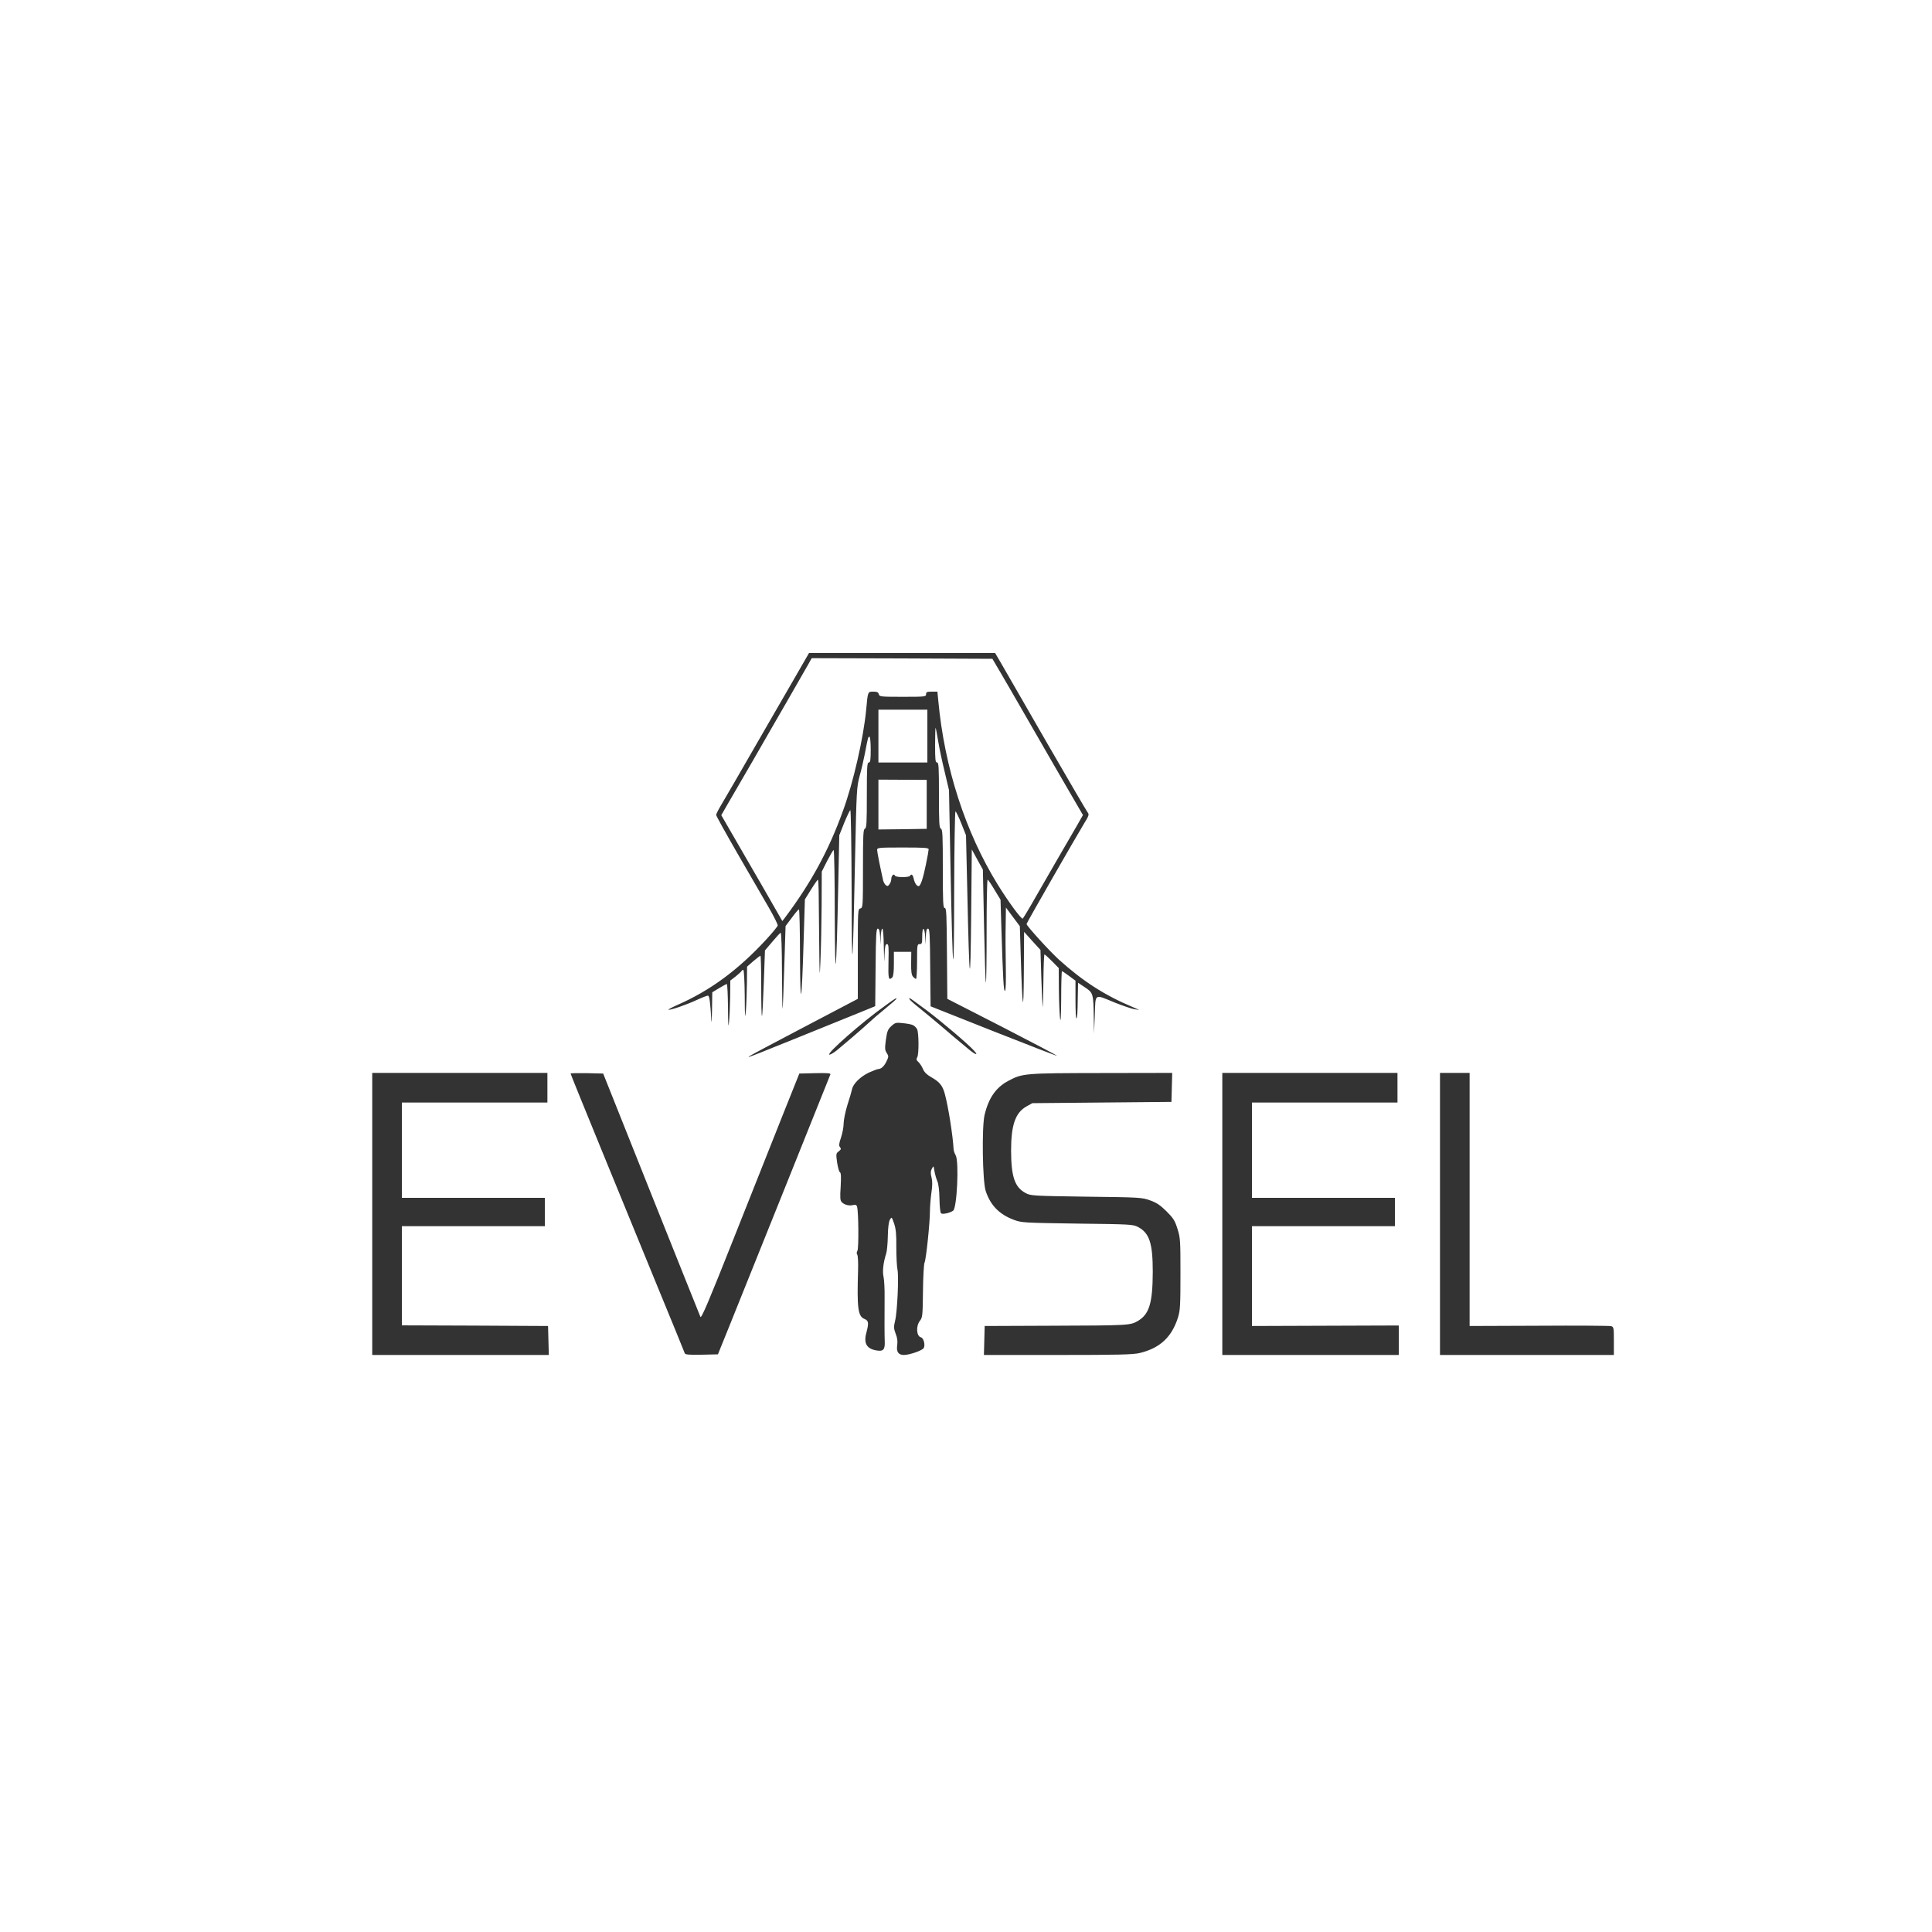 <?xml version="1.0" standalone="no"?>
<!DOCTYPE svg PUBLIC "-//W3C//DTD SVG 20010904//EN"
 "http://www.w3.org/TR/2001/REC-SVG-20010904/DTD/svg10.dtd">
<svg version="1.0" xmlns="http://www.w3.org/2000/svg"
 width="1500pt" height="1500pt" viewBox="0 0 1500 1500"
 preserveAspectRatio="xMidYMid meet">
<rect x="0" y="0" width="1500" height="1500" fill="#333333" stroke="none"/>
<g transform="translate(0,1500) scale(0.1,-0.1)"
fill="#FFFFFF" stroke="none">
<path d="M0 7500 l0 -7500 7500 0 7500 0 0 7500 0 7500 -7500 0 -7500 0 0
-7500z m7777 2343 c28 -49 187 -324 353 -613 167 -289 309 -532 316 -540 11
-13 7 -26 -30 -85 -69 -114 -446 -771 -446 -779 0 -14 179 -211 252 -277 186
-168 356 -277 573 -368 l50 -22 -40 6 c-22 4 -89 27 -150 51 -162 67 -149 75
-155 -96 l-6 -145 -2 125 c-3 187 -5 192 -68 234 l-54 36 -2 -105 c-2 -139 -4
-164 -11 -172 -4 -3 -7 61 -7 143 l0 150 -50 37 c-27 20 -52 37 -55 37 -3 0
-6 -96 -6 -212 -1 -147 -4 -194 -9 -153 -4 33 -8 134 -9 225 l-1 164 -52 53
c-29 29 -55 53 -59 53 -3 0 -7 -91 -8 -202 -1 -112 -4 -204 -5 -206 -2 -2 -7
97 -11 220 l-7 223 -64 70 -63 70 -2 -315 c-2 -346 -11 -301 -24 127 l-7 232
-54 72 -54 73 -2 -135 c-2 -74 -1 -218 1 -320 2 -117 0 -189 -6 -192 -11 -7
-16 91 -29 508 l-6 200 -47 77 c-25 43 -49 78 -53 78 -5 0 -8 -181 -8 -402 0
-221 -2 -399 -6 -396 -3 3 -9 201 -14 441 l-9 435 -43 78 -43 79 -5 -520 c-6
-593 -14 -543 -30 195 l-10 435 -37 93 c-20 50 -40 92 -45 92 -4 0 -9 -285
-10 -632 -1 -745 -11 -684 -28 182 l-12 615 -33 140 c-19 77 -42 185 -51 240
-9 55 -18 102 -20 104 -2 2 -4 -57 -4 -132 0 -115 2 -137 15 -137 13 0 15 -35
15 -254 0 -216 2 -255 15 -260 13 -5 15 -49 15 -311 0 -263 2 -305 15 -305 13
0 15 -48 17 -352 l3 -353 428 -219 c235 -121 425 -221 423 -223 -2 -2 -223 84
-492 190 l-489 194 -3 301 c-2 259 -4 302 -17 302 -11 0 -15 -15 -17 -62 l-2
-63 -3 63 c-5 79 -23 81 -23 2 0 -53 -2 -60 -20 -60 -19 0 -20 -7 -20 -135 0
-74 -4 -135 -8 -135 -5 0 -16 8 -24 18 -11 12 -15 40 -14 104 l1 88 -67 0 -68
0 0 -93 c0 -59 -4 -97 -12 -105 -29 -29 -33 -11 -30 123 3 115 1 135 -12 135
-12 0 -16 -18 -19 -92 -2 -66 -3 -48 -5 60 -1 93 -6 152 -12 152 -5 0 -11 -28
-12 -62 l-2 -63 -3 63 c-3 46 -8 62 -18 62 -12 0 -15 -47 -17 -301 l-3 -301
-110 -45 c-888 -360 -884 -358 -870 -345 6 5 198 108 428 228 l417 219 0 348
c0 340 0 349 20 354 19 5 20 14 20 309 0 262 2 305 15 310 13 5 15 44 15 260
0 219 2 254 15 254 12 0 15 18 15 100 0 59 -4 100 -10 100 -10 0 -11 -4 -35
-130 -9 -47 -27 -125 -41 -175 -23 -87 -24 -110 -35 -620 -18 -924 -26 -997
-27 -282 -1 350 -6 637 -10 637 -4 0 -25 -44 -47 -97 l-39 -98 -8 -390 c-15
-722 -25 -805 -27 -232 0 279 -4 507 -9 507 -4 0 -26 -38 -50 -84 l-42 -83 -1
-264 c-1 -145 -5 -336 -9 -424 -6 -151 -7 -143 -10 145 -2 168 -4 344 -4 392
-1 49 -3 88 -6 88 -3 0 -27 -34 -53 -76 l-48 -77 -10 -331 c-15 -494 -26 -537
-28 -108 0 199 -4 362 -8 362 -5 -1 -30 -30 -56 -66 l-48 -64 -10 -313 c-5
-171 -11 -319 -13 -327 -2 -8 -4 122 -5 288 0 169 -5 302 -10 300 -5 -1 -34
-33 -65 -70 l-57 -67 -9 -251 c-5 -139 -11 -255 -14 -258 -4 -3 -6 101 -6 231
0 131 -3 237 -6 237 -3 0 -27 -19 -55 -42 l-49 -43 -1 -125 c-1 -69 -4 -165
-8 -215 -7 -75 -8 -57 -9 113 -1 114 -6 202 -11 202 -5 0 -11 -4 -13 -8 -1 -4
-22 -23 -45 -42 l-43 -33 -1 -126 c-1 -69 -5 -157 -9 -196 -5 -54 -7 -27 -8
113 -1 100 -5 182 -9 182 -4 0 -31 -14 -60 -32 l-53 -32 -2 -136 c-1 -74 -3
-112 -5 -85 -9 150 -15 195 -27 195 -7 0 -46 -15 -87 -34 -80 -37 -193 -76
-218 -76 -9 0 18 15 60 34 260 113 478 273 699 513 47 51 86 99 88 107 2 8
-30 72 -71 143 -41 70 -149 257 -241 416 -91 158 -166 293 -166 300 0 6 16 39
36 72 34 57 103 176 379 655 65 113 148 257 185 320 36 63 79 136 94 163 l27
47 722 0 723 0 51 -87z m-817 -2598 c0 -2 -39 -37 -87 -76 -49 -40 -106 -89
-128 -110 -49 -46 -184 -161 -247 -213 -26 -21 -53 -36 -59 -34 -24 8 256 254
435 381 78 57 86 61 86 52z m237 -91 c118 -89 322 -262 367 -313 34 -37 11
-32 -40 10 -113 94 -141 117 -222 187 -47 40 -120 100 -163 135 -68 54 -90 77
-75 77 3 0 62 -43 133 -96z m-107 -114 c11 -6 24 -19 30 -30 14 -26 15 -192 2
-217 -9 -17 -8 -24 9 -39 12 -11 27 -35 35 -54 10 -24 29 -43 62 -62 66 -37
90 -66 107 -129 27 -98 63 -324 69 -434 1 -11 8 -31 16 -45 27 -48 10 -411
-20 -430 -28 -19 -84 -30 -94 -20 -6 6 -11 56 -12 112 -1 65 -7 116 -17 138
-8 19 -18 54 -22 78 -7 43 -7 43 -20 18 -10 -19 -11 -35 -3 -66 8 -30 8 -65
-1 -123 -6 -45 -11 -108 -11 -141 0 -87 -30 -378 -42 -399 -5 -10 -11 -110
-12 -221 -2 -192 -4 -205 -24 -231 -32 -41 -27 -119 8 -128 21 -5 35 -59 22
-83 -10 -19 -111 -54 -154 -54 -43 0 -60 25 -52 76 4 30 1 57 -12 89 -15 40
-16 53 -5 98 18 71 30 348 19 400 -5 23 -9 101 -9 172 1 102 -3 142 -17 185
-19 54 -19 54 -33 30 -9 -16 -15 -63 -16 -129 -1 -57 -7 -118 -13 -135 -22
-67 -30 -138 -20 -180 5 -23 9 -96 8 -161 -1 -184 -1 -285 1 -338 3 -65 -11
-81 -63 -72 -76 12 -102 55 -80 136 21 80 18 95 -15 109 -50 20 -58 86 -49
375 2 61 -1 116 -6 123 -6 9 -6 20 1 31 11 18 9 306 -3 343 -4 13 -12 16 -30
12 -30 -8 -68 1 -88 22 -13 13 -15 33 -9 121 4 77 3 107 -6 112 -7 4 -16 39
-22 77 -9 65 -8 69 13 85 18 14 20 20 10 32 -10 12 -9 27 8 76 11 33 20 82 20
108 0 26 13 91 29 143 17 52 33 107 36 122 8 43 64 98 130 130 33 15 67 28 75
28 23 1 45 22 64 62 16 34 16 38 1 62 -15 22 -16 36 -7 103 10 69 15 81 43
107 30 27 36 28 91 22 32 -3 68 -10 78 -16z m-2840 -485 l0 -115 -565 0 -565
0 0 -370 0 -370 555 0 555 0 0 -110 0 -110 -555 0 -555 0 0 -385 0 -385 568
-2 567 -3 3 -112 3 -113 -686 0 -685 0 0 1095 0 1095 680 0 680 0 0 -115z
m806 -825 c206 -514 377 -944 382 -954 7 -16 66 123 257 605 136 343 307 773
379 954 l132 330 123 3 c97 2 122 0 118 -10 -3 -7 -156 -389 -340 -848 -185
-459 -380 -945 -434 -1080 l-99 -245 -126 -3 c-95 -2 -127 1 -131 10 -2 7
-101 249 -220 538 -118 289 -317 773 -441 1077 -124 303 -226 554 -226 558 0
3 57 4 127 3 l126 -3 373 -935z m4042 828 l-3 -113 -540 -5 -540 -5 -45 -25
c-87 -49 -120 -144 -120 -345 1 -204 29 -284 115 -329 38 -20 59 -21 470 -27
418 -5 432 -6 495 -29 51 -18 78 -37 127 -85 53 -53 65 -72 85 -136 22 -70 23
-89 23 -349 0 -238 -2 -283 -18 -335 -48 -156 -141 -242 -299 -280 -52 -12
-166 -15 -636 -15 l-573 0 3 113 3 112 505 2 c620 2 625 3 684 37 89 52 115
139 116 381 0 224 -26 302 -115 349 -38 20 -59 21 -470 26 -412 6 -433 7 -490
28 -115 42 -185 113 -222 225 -25 76 -31 494 -9 590 31 131 88 214 184 265
111 59 124 60 725 61 l548 1 -3 -112z m1752 -3 l0 -115 -565 0 -565 0 0 -370
0 -370 555 0 555 0 0 -110 0 -110 -555 0 -555 0 0 -387 0 -388 570 2 570 2 0
-114 0 -115 -685 0 -685 0 0 1095 0 1095 680 0 680 0 0 -115z m560 -867 l0
-983 537 2 c296 2 548 0 561 -3 21 -6 22 -11 22 -115 l0 -109 -675 0 -675 0 0
1095 0 1095 115 0 115 0 0 -982z"/>
<path d="M6273 9838 c-16 -29 -92 -161 -168 -293 -76 -132 -196 -339 -265
-460 -70 -121 -153 -264 -184 -317 l-56 -97 178 -308 c98 -169 205 -354 237
-411 l59 -103 21 27 c203 271 339 521 450 829 81 223 159 565 180 785 13 142
12 140 55 140 29 0 39 -4 43 -20 5 -19 14 -20 186 -20 174 0 181 1 181 20 0
17 7 20 44 20 l44 0 7 -72 c48 -517 210 -1019 462 -1427 83 -134 185 -273 194
-263 4 4 33 52 65 107 31 55 116 201 187 325 72 124 150 258 173 298 l42 74
-85 146 c-88 151 -128 221 -368 637 -76 132 -163 283 -194 335 l-56 95 -702 3
-701 2 -29 -52z"/>
<path d="M6820 9285 l0 -205 190 0 190 0 0 205 0 205 -190 0 -190 0 0 -205z"/>
<path d="M6820 8753 l0 -193 188 2 187 3 0 190 0 190 -187 1 -188 1 0 -194z"/>
<path d="M6810 8401 c0 -15 23 -131 47 -238 3 -12 12 -28 20 -35 12 -10 18 -9
29 7 8 10 14 29 14 41 0 25 21 45 28 26 5 -15 108 -16 117 -2 11 18 22 10 29
-22 7 -33 23 -58 38 -58 15 0 35 60 57 169 12 57 21 109 21 117 0 12 -36 14
-200 14 -189 0 -200 -1 -200 -19z"/>
</g>
</svg>
